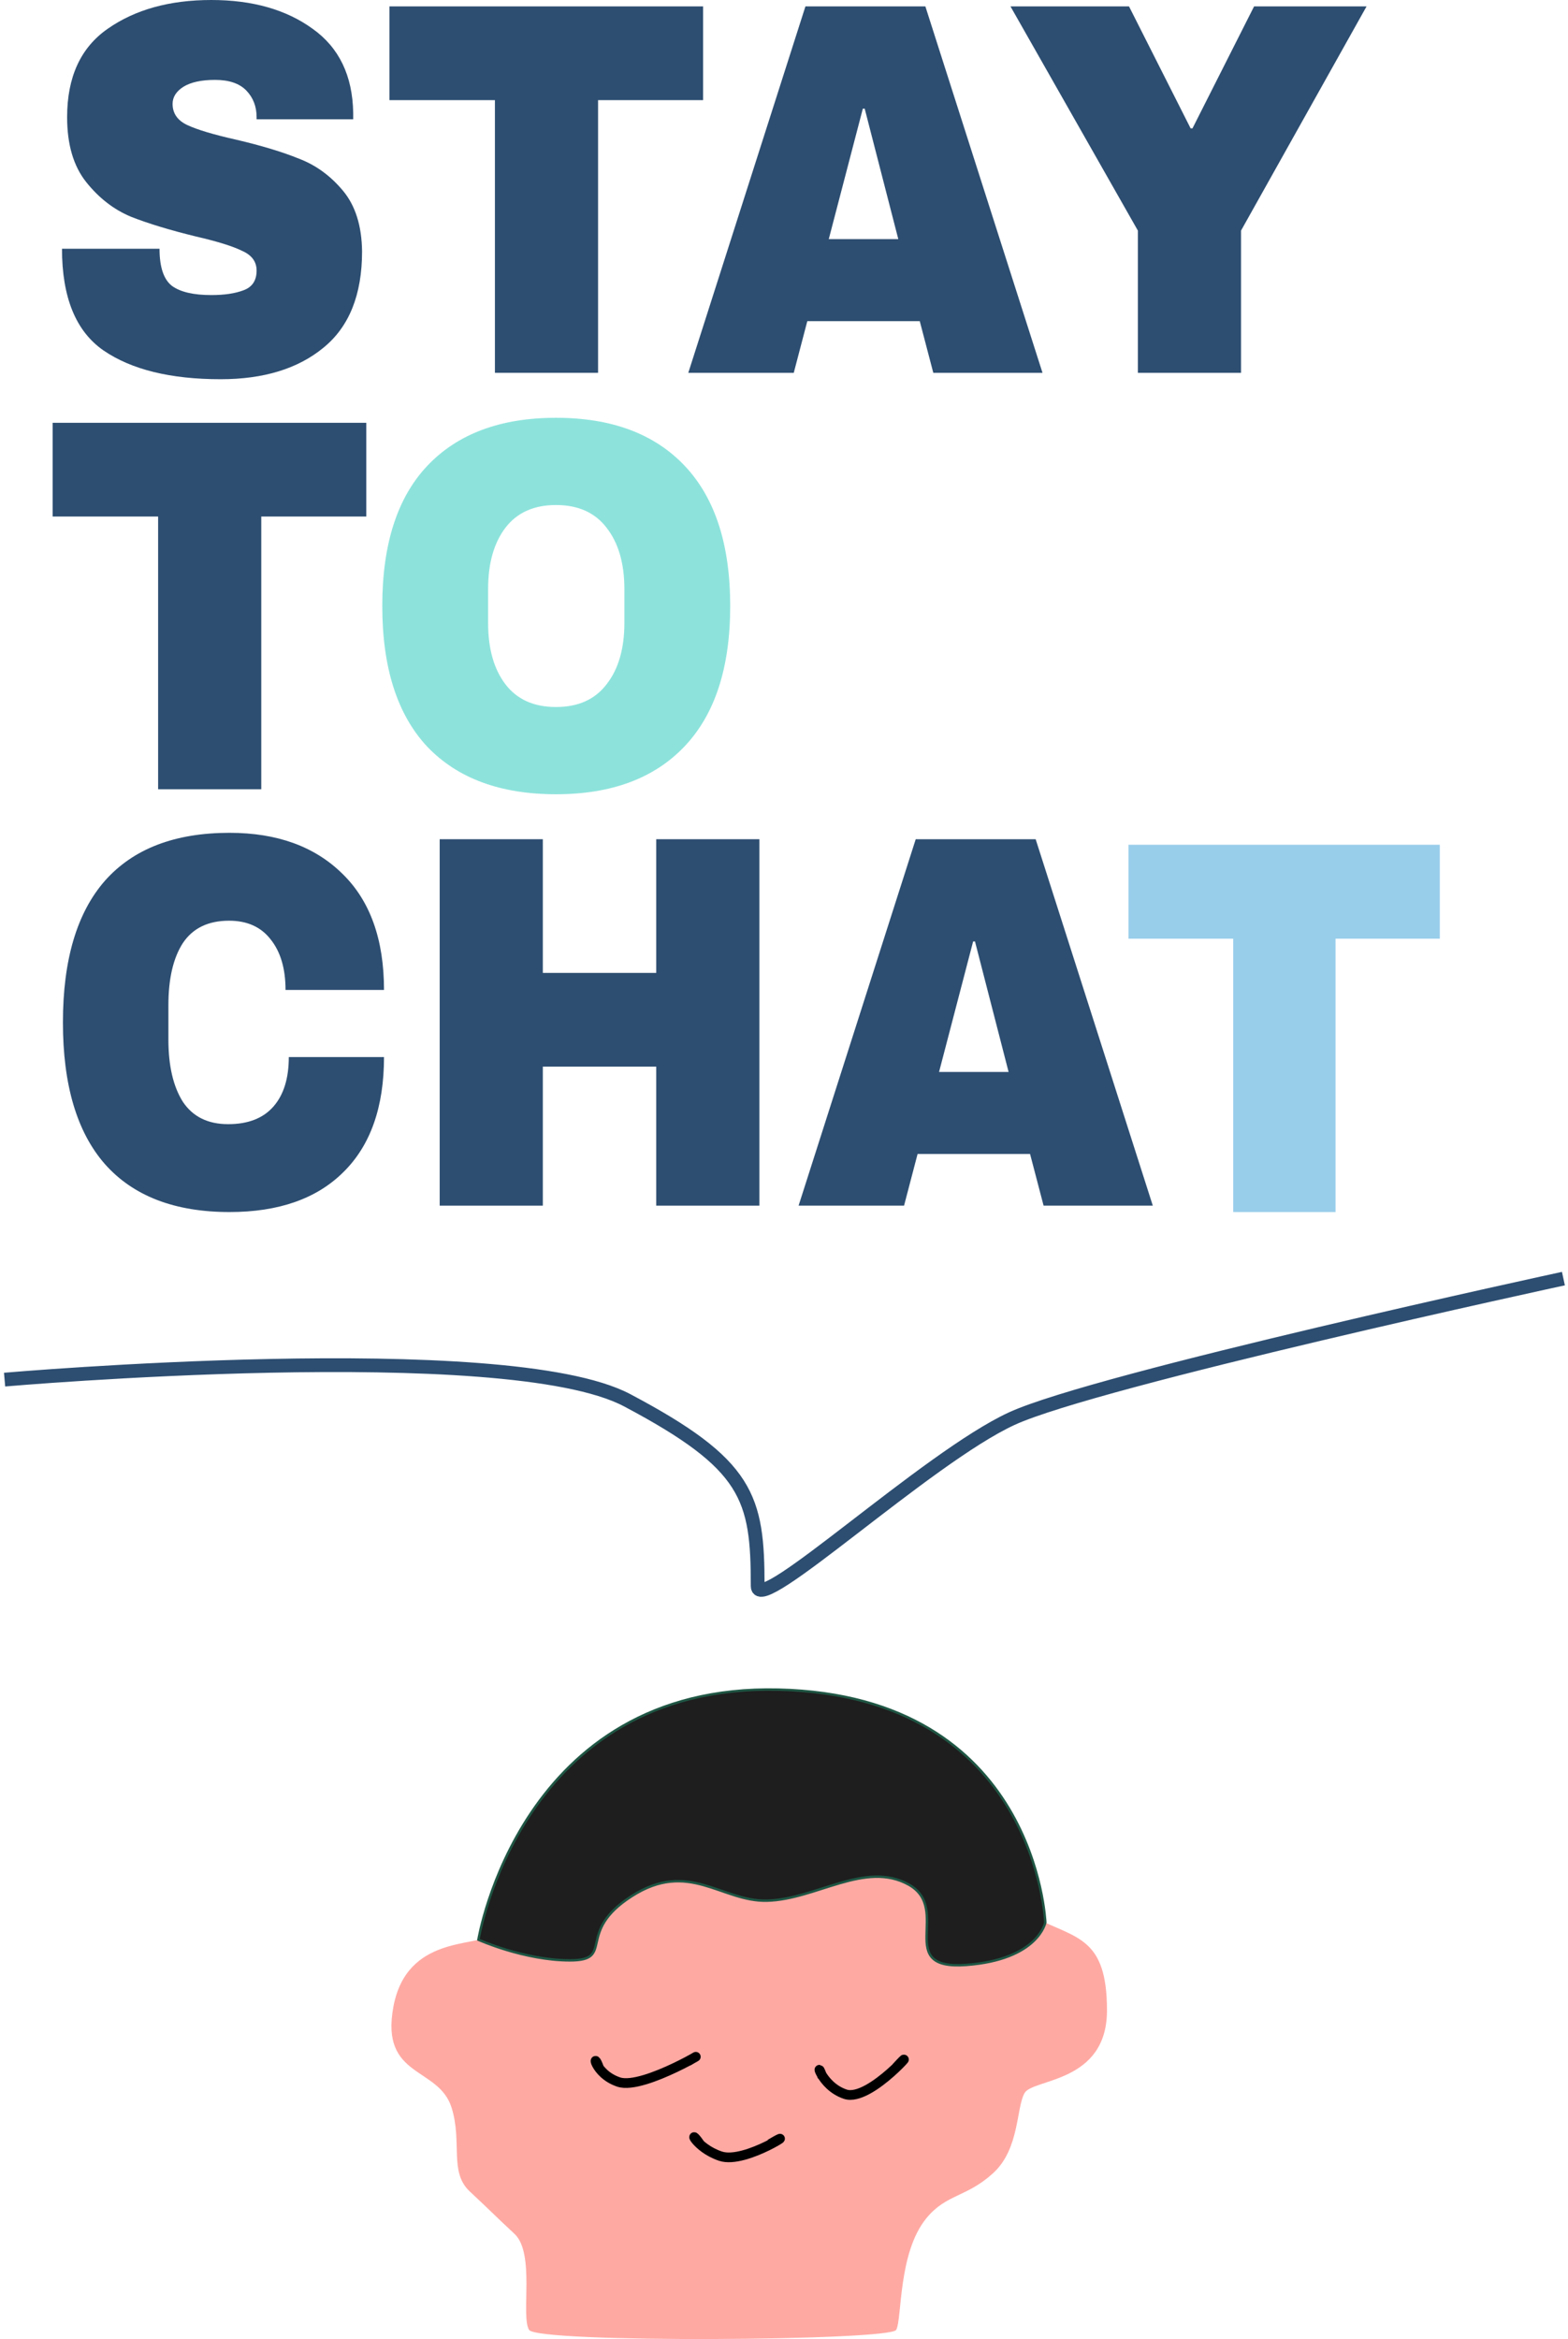 <svg width="342" height="510" viewBox="0 0 342 510" fill="none" xmlns="http://www.w3.org/2000/svg">
<path d="M46.094 0C55.051 0 62.414 2.09 68.182 6.271C73.95 10.374 76.902 16.491 77.038 24.62V26.013H55.967V25.549C55.967 23.226 55.221 21.291 53.728 19.742C52.235 18.194 49.962 17.42 46.908 17.42C43.922 17.42 41.615 17.923 39.986 18.929C38.425 19.936 37.645 21.174 37.645 22.645C37.645 24.736 38.731 26.284 40.902 27.291C43.074 28.297 46.569 29.342 51.387 30.426C57.019 31.742 61.634 33.136 65.23 34.607C68.895 36.001 72.084 38.323 74.799 41.575C77.513 44.827 78.904 49.239 78.972 54.814C78.972 64.259 76.156 71.266 70.523 75.833C64.959 80.401 57.494 82.685 48.129 82.685C37.204 82.685 28.687 80.595 22.58 76.414C16.54 72.233 13.52 64.84 13.52 54.233H34.795C34.795 58.259 35.711 60.969 37.543 62.362C39.375 63.678 42.225 64.336 46.094 64.336C48.944 64.336 51.285 63.988 53.117 63.291C55.017 62.594 55.967 61.162 55.967 58.994C55.967 57.059 54.916 55.627 52.812 54.698C50.776 53.691 47.417 52.646 42.734 51.562C37.034 50.169 32.318 48.736 28.585 47.265C24.853 45.717 21.596 43.201 18.814 39.717C16.031 36.233 14.64 31.51 14.64 25.549C14.64 16.8 17.592 10.374 23.496 6.271C29.468 2.09 37 0 46.094 0Z" fill="#2D4E71"/>
<path d="M130.446 21.833V81.291H107.95V21.833H84.945V1.394H153.349V21.833H130.446Z" fill="#2D4E71"/>
<path d="M203.564 81.291L200.612 70.027H176.081L173.129 81.291H150.124L175.674 1.394H201.834L227.384 81.291H203.564ZM180.763 52.143H195.93L188.601 23.691H188.194L180.763 52.143Z" fill="#2D4E71"/>
<path d="M270.681 81.291H248.186V50.285L220.397 1.394H246.251L259.688 27.988H260.095L273.531 1.394H298.063L270.681 50.285V81.291Z" fill="#2D4E71"/>
<path d="M56.985 112.626V172.085H34.489V112.626H11.485V92.187H79.888V112.626H56.985Z" fill="#2D4E71"/>
<path d="M50.063 181.586C60.446 181.586 68.657 184.567 74.697 190.528C80.737 196.412 83.756 204.851 83.756 215.845H62.278C62.278 211.2 61.193 207.522 59.021 204.812C56.917 202.103 53.898 200.748 49.962 200.748C45.415 200.748 42.056 202.374 39.884 205.625C37.781 208.877 36.729 213.406 36.729 219.213V226.645C36.729 232.374 37.781 236.903 39.884 240.232C42.056 243.484 45.347 245.11 49.758 245.11C54.101 245.11 57.392 243.832 59.632 241.277C61.871 238.723 62.991 235.123 62.991 230.477H83.756C83.756 241.394 80.804 249.755 74.9 255.562C69.064 261.368 60.785 264.271 50.063 264.271C38.12 264.271 29.061 260.787 22.885 253.82C16.778 246.852 13.724 236.555 13.724 222.929C13.724 209.303 16.778 199.006 22.885 192.038C29.061 185.07 38.12 181.586 50.063 181.586Z" fill="#2D4E71"/>
<path d="M143.133 262.878V232.568H118.398V262.878H95.902V182.98H118.398V212.129H143.133V182.98H165.629V262.878H143.133Z" fill="#2D4E71"/>
<path d="M227.621 262.878L224.669 251.613H200.137L197.185 262.878H174.18L199.73 182.98H225.89L251.44 262.878H227.621ZM204.819 233.729H219.986L212.657 205.277H212.25L204.819 233.729Z" fill="#2D4E71"/>
<path d="M291.305 204.675V264.271H268.975V204.675H246.14V184.189H314.04V204.675H291.305Z" fill="#99CEEB"/>
<path d="M121.272 91.094C133.392 91.094 142.755 94.591 149.36 101.585C155.965 108.579 159.267 118.762 159.267 132.136C159.267 145.509 155.965 155.693 149.36 162.687C142.755 169.681 133.392 173.178 121.272 173.178C109.152 173.178 99.789 169.719 93.184 162.802C86.647 155.808 83.379 145.586 83.379 132.136C83.379 118.686 86.647 108.502 93.184 101.585C99.789 94.591 109.152 91.094 121.272 91.094ZM121.272 110.116C116.438 110.116 112.761 111.768 110.241 115.073C107.722 118.378 106.462 122.836 106.462 128.446V135.825C106.462 141.435 107.722 145.893 110.241 149.198C112.761 152.503 116.438 154.155 121.272 154.155C126.107 154.155 129.784 152.503 132.303 149.198C134.89 145.893 136.184 141.435 136.184 135.825V128.446C136.184 122.836 134.89 118.378 132.303 115.073C129.784 111.768 126.107 110.116 121.272 110.116Z" fill="#8DE3DC"/>
<path d="M106.944 421.913C109.851 419.264 112.229 416.879 112.229 416.879L155.428 393.888H198.765L222.421 414.495C222.421 414.495 223.893 417.22 225.856 418.204C234.84 422.707 241.446 422.443 241.446 438.337C241.446 454.232 225.327 453.172 223.478 456.351C221.628 459.53 222.421 468.537 216.607 473.835C210.794 479.133 206.422 478.343 202.073 483.637C195.82 491.251 196.788 505.624 195.467 508.008C194.146 510.392 117.25 510.922 115.4 508.008C113.55 505.094 116.769 491.322 112.229 487.08C107.688 482.839 106.992 482.05 102.452 477.809C97.911 473.567 100.879 467.116 98.488 459.53C95.647 450.515 82.897 453.172 85.804 437.542C88.711 421.913 104.037 424.562 106.944 421.913Z" fill="#FFA9A3"/>
<path d="M130.726 451.053C129.141 446.549 129.405 452.113 134.954 453.967C140.504 455.821 157.151 445.225 150.017 449.464" stroke="black" stroke-width="2.117"/>
<path d="M152.659 467.477C149.967 463.555 151.602 468.272 157.151 470.126C162.7 471.981 175.12 463.238 167.985 467.477" stroke="black" stroke-width="2.117"/>
<path d="M179.397 452.857C177.812 448.352 178.819 454.761 184.369 456.616C189.918 458.47 201.545 444.165 195.467 450.788" stroke="black" stroke-width="2.117"/>
<path d="M124.319 427.437C114.333 427.437 104.348 422.933 104.348 422.933C104.348 422.933 113.423 367.077 169.772 368.401C226.12 369.726 227.997 419.173 227.997 419.173C227.997 419.173 226.473 427.283 210.692 428.438C194.911 429.594 207.723 416.219 198.21 410.92C188.697 405.622 177.979 414.186 167.256 414.424C157.363 414.643 150.219 405.476 137.799 413.423C125.379 421.37 134.304 427.437 124.319 427.437Z" fill="#1E1E1E" stroke="#1F5644" stroke-width="0.529"/>
<path d="M1 300.809C1 300.809 110.339 291.299 136.8 305.313C163.261 319.328 165.258 326.495 165.258 345.855C165.258 352.362 202.204 317.826 220.677 309.318C239.15 300.809 341 278.786 341 278.786" stroke="#2D4E71" stroke-width="3"/>
</svg>
